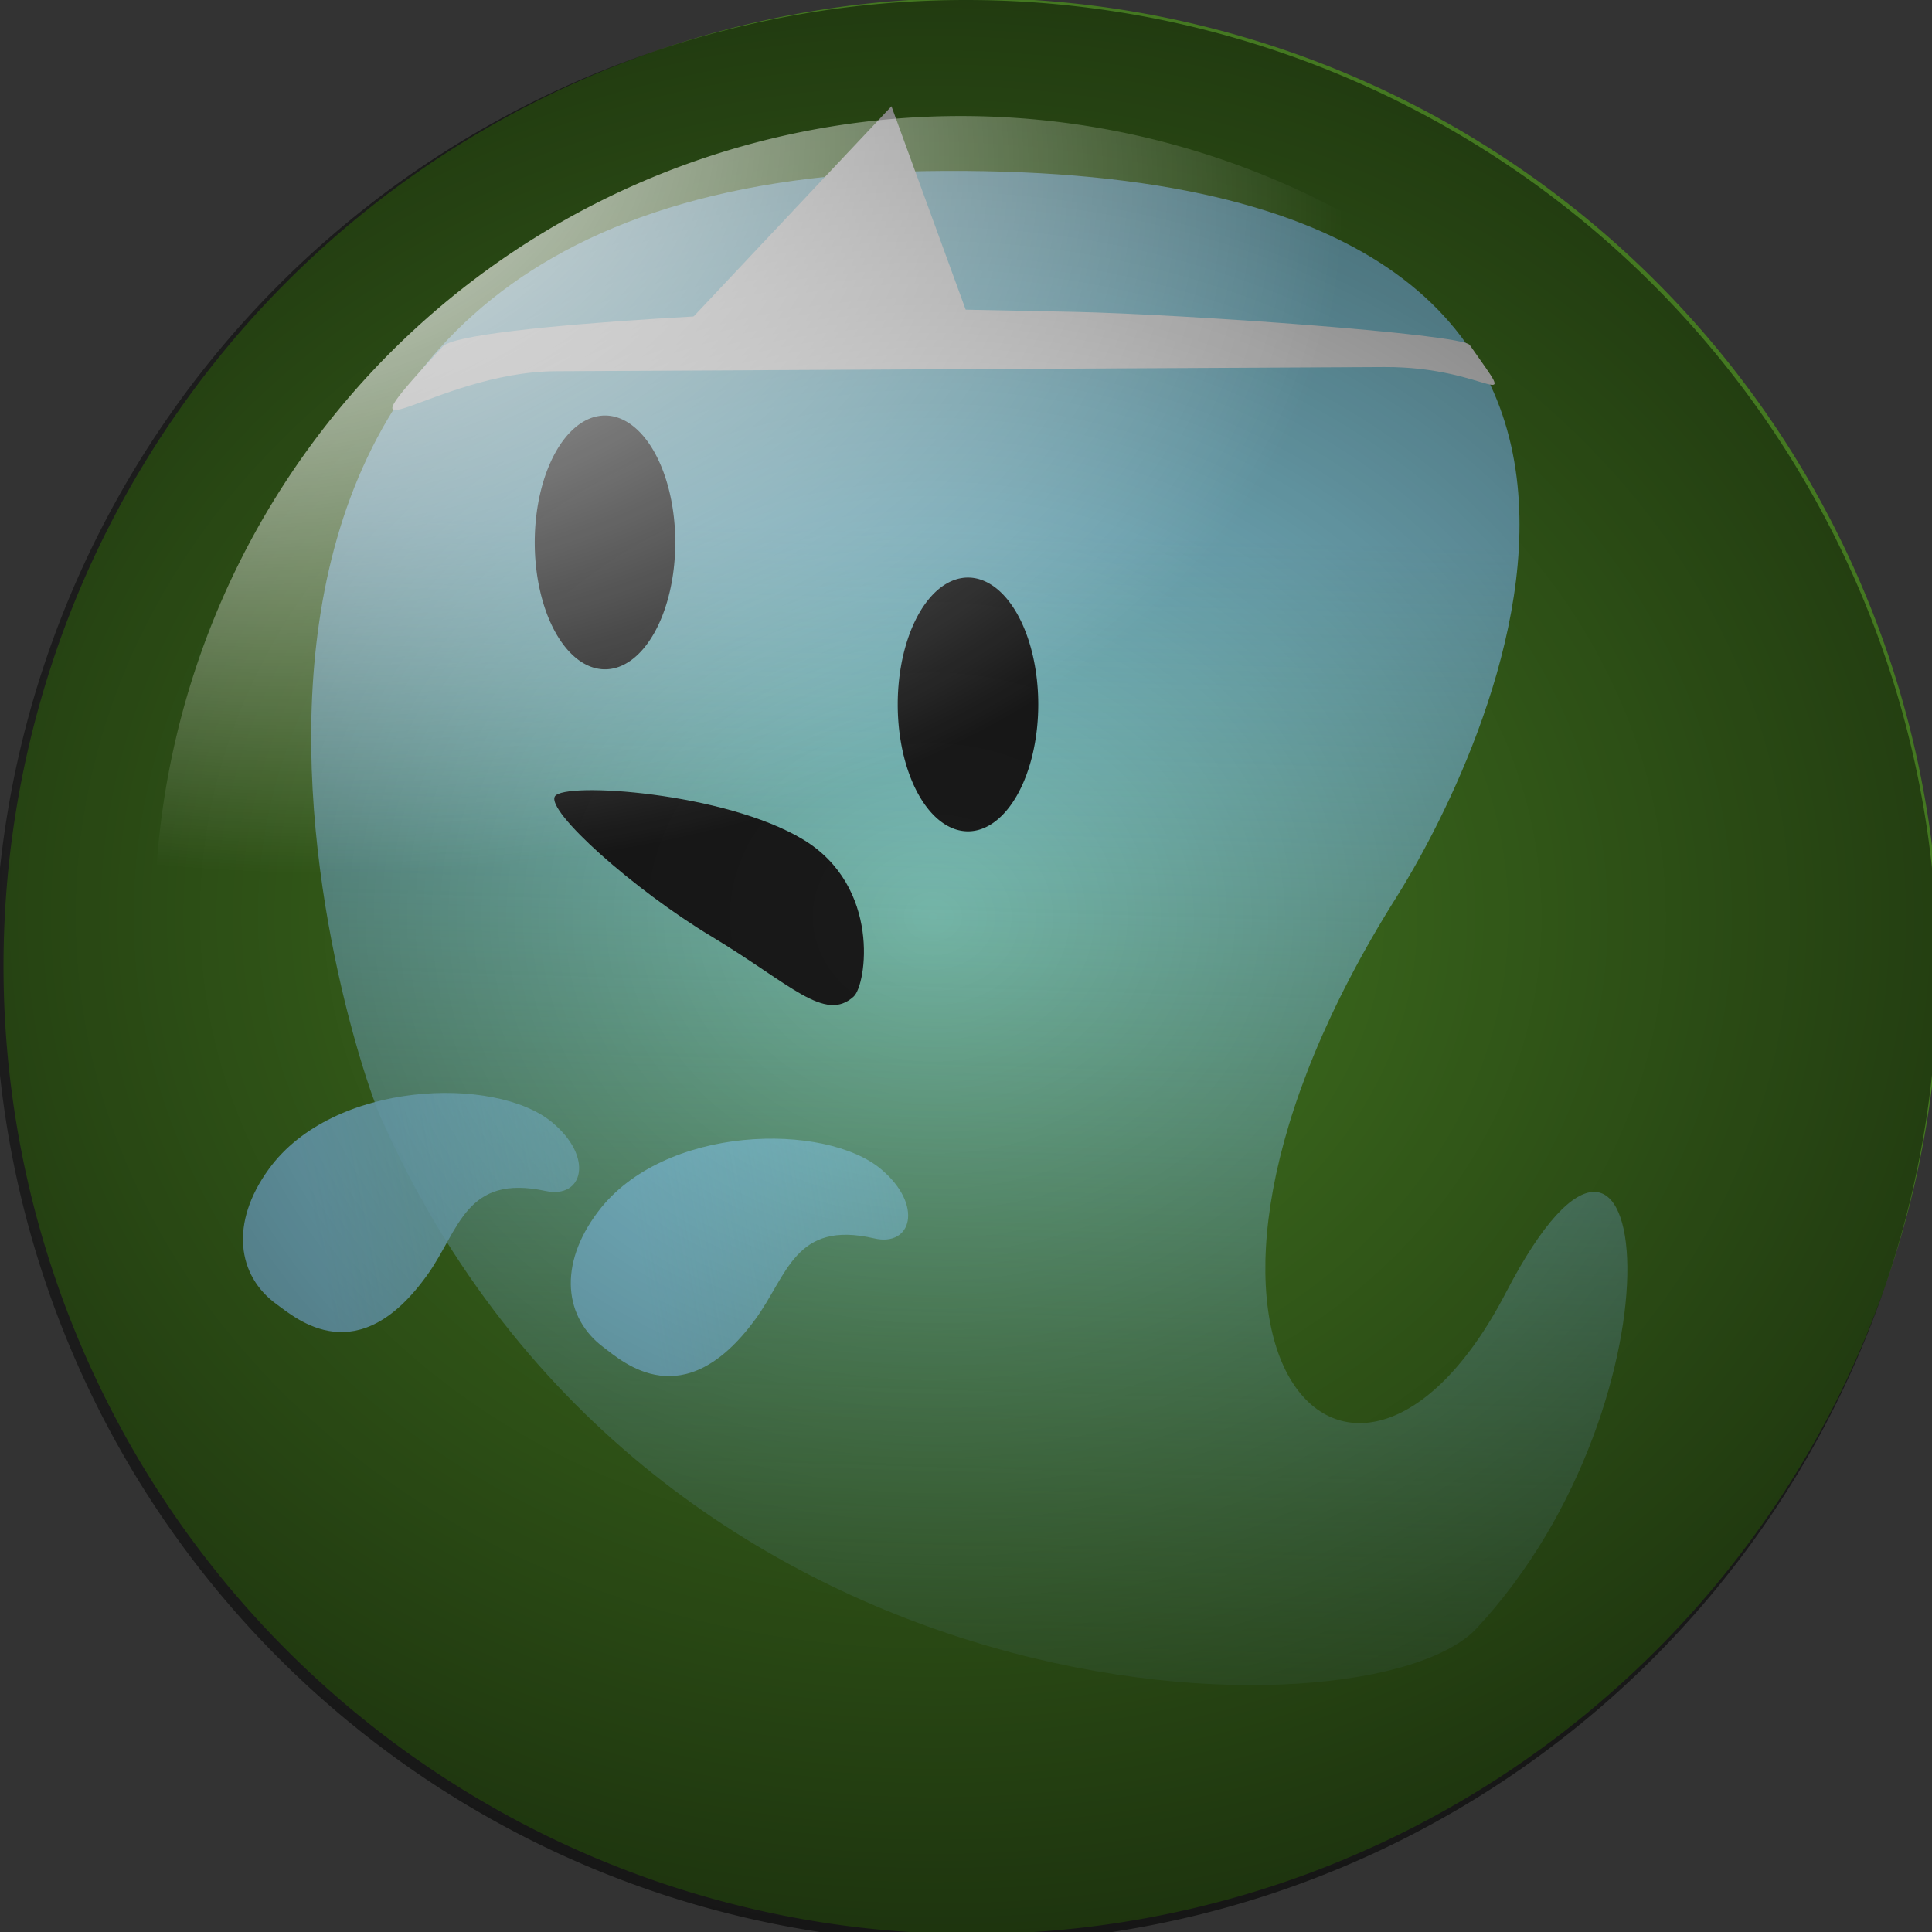 <?xml version="1.0" encoding="UTF-8" standalone="no"?>
<!-- Created with Inkscape (http://www.inkscape.org/) -->

<svg
   xmlns:dc="http://purl.org/dc/elements/1.1/"
   xmlns:cc="http://creativecommons.org/ns#"
   xmlns:rdf="http://www.w3.org/1999/02/22-rdf-syntax-ns#"
   xmlns:svg="http://www.w3.org/2000/svg"
   xmlns="http://www.w3.org/2000/svg"
   xmlns:xlink="http://www.w3.org/1999/xlink"
   xmlns:sodipodi="http://sodipodi.sourceforge.net/DTD/sodipodi-0.dtd"
   xmlns:inkscape="http://www.inkscape.org/namespaces/inkscape"
   width="50"
   height="50"
   id="svg4015"
   version="1.1"
   inkscape:version="0.48.4 r9939"
   sodipodi:docname="ghost.svg"
   inkscape:export-filename="C:\Users\Clinton\Pictures\ghost.png"
   inkscape:export-xdpi="90"
   inkscape:export-ydpi="90">
  <rect width="100%" height="100%" fill="#333333" stroke="none"/>
  <defs
     id="defs4017">
    <linearGradient
       inkscape:collect="always"
       id="linearGradient4759">
      <stop
         style="stop-color:#ffffff;stop-opacity:1;"
         offset="0"
         id="stop4761" />
      <stop
         style="stop-color:#ffffff;stop-opacity:0;"
         offset="1"
         id="stop4763" />
    </linearGradient>
    <linearGradient
       id="linearGradient4743">
      <stop
         id="stop4747"
         offset="0"
         style="stop-color:#000000;stop-opacity:0;" />
      <stop
         id="stop4745"
         offset="1"
         style="stop-color:#000000;stop-opacity:1;" />
    </linearGradient>
    <inkscape:path-effect
       effect="spiro"
       id="path-effect4731"
       is_visible="true" />
    <inkscape:path-effect
       effect="spiro"
       id="path-effect4726"
       is_visible="true" />
    <inkscape:path-effect
       effect="spiro"
       id="path-effect4722"
       is_visible="true" />
    <linearGradient
       inkscape:collect="always"
       id="linearGradient4125">
      <stop
         style="stop-color:#87cdde;stop-opacity:1;"
         offset="0"
         id="stop4127" />
      <stop
         style="stop-color:#87cdde;stop-opacity:0;"
         offset="1"
         id="stop4129" />
    </linearGradient>
    <linearGradient
       inkscape:collect="always"
       id="linearGradient4117">
      <stop
         style="stop-color:#87cdde;stop-opacity:1;"
         offset="0"
         id="stop4119" />
      <stop
         style="stop-color:#87cdde;stop-opacity:0;"
         offset="1"
         id="stop4121" />
    </linearGradient>
    <linearGradient
       inkscape:collect="always"
       xlink:href="#linearGradient4117"
       id="linearGradient4123"
       x1="8.283"
       y1="30.302"
       x2="25.254"
       y2="12.018"
       gradientUnits="userSpaceOnUse"
       gradientTransform="matrix(0.809,0.587,-0.587,0.809,19.276,2.602)" />
    <linearGradient
       inkscape:collect="always"
       xlink:href="#linearGradient4125"
       id="linearGradient4131"
       x1="24.749"
       y1="13.736"
       x2="23.739"
       y2="47.778"
       gradientUnits="userSpaceOnUse" />
    <linearGradient
       inkscape:collect="always"
       xlink:href="#linearGradient4117-9"
       id="linearGradient4123-4"
       x1="8.283"
       y1="30.302"
       x2="25.254"
       y2="12.018"
       gradientUnits="userSpaceOnUse" />
    <linearGradient
       inkscape:collect="always"
       id="linearGradient4117-9">
      <stop
         style="stop-color:#87cdde;stop-opacity:1;"
         offset="0"
         id="stop4119-8" />
      <stop
         style="stop-color:#87cdde;stop-opacity:0;"
         offset="1"
         id="stop4121-2" />
    </linearGradient>
    <linearGradient
       gradientTransform="matrix(0.799,0.601,-0.601,0.799,28.248,3.92)"
       y2="12.018"
       x2="25.254"
       y1="30.302"
       x1="8.283"
       gradientUnits="userSpaceOnUse"
       id="linearGradient4148"
       xlink:href="#linearGradient4117-9"
       inkscape:collect="always" />
    <radialGradient
       inkscape:collect="always"
       xlink:href="#linearGradient4743"
       id="radialGradient4749"
       cx="24.184"
       cy="22.467"
       fx="24.184"
       fy="22.467"
       r="25.143"
       gradientUnits="userSpaceOnUse"
       gradientTransform="matrix(-0.004,1.856,-2.174,-0.005,73.084,-21.049)" />
    <radialGradient
       inkscape:collect="always"
       xlink:href="#linearGradient4759"
       id="radialGradient4765"
       cx="7.21"
       cy="16.18"
       fx="7.21"
       fy="16.18"
       r="17.357"
       gradientUnits="userSpaceOnUse"
       gradientTransform="matrix(1.555,0.349,-0.219,0.976,-1.328,-12.827)" />
  </defs>
  <sodipodi:namedview
     id="base"
     pagecolor="#ffffff"
     bordercolor="#666666"
     borderopacity="1.0"
     inkscape:pageopacity="0.0"
     inkscape:pageshadow="2"
     inkscape:zoom="7"
     inkscape:cx="39.407194"
     inkscape:cy="27.866736"
     inkscape:current-layer="layer16"
     showgrid="true"
     inkscape:grid-bbox="true"
     inkscape:document-units="px"
     inkscape:window-width="1920"
     inkscape:window-height="1058"
     inkscape:window-x="1672"
     inkscape:window-y="13"
     inkscape:window-maximized="1" />
  <g
     id="layer1"
     inkscape:label="Layer 1"
     inkscape:groupmode="layer"
     transform="translate(0,2)">
    <path
       transform="translate(0.091,-1.948)"
       sodipodi:type="arc"
       style="fill:#447821;fill-opacity:1;fill-rule:nonzero;stroke:none;display:inline"
       id="path3037"
       sodipodi:cx="25.051783"
       sodipodi:cy="24.948217"
       sodipodi:rx="25.051783"
       sodipodi:ry="25.051783"
       d="m 50.104,24.948 a 25.052,25.052 0 1 1 -50.104,0 25.052,25.052 0 1 1 50.104,0 z" />
  </g>
  <g
     inkscape:groupmode="layer"
     id="layer11"
     inkscape:label="Ghost">
    <path
       style="fill:url(#linearGradient4131);fill-opacity:1;fill-rule:nonzero;stroke:none"
       d="m 36.143,23.214 c -7.287,11.571 -1.176,17.955 2.832,10.235 3.842,-7.4 4.787,2.728 -0.761,8.693 C 35.455,45.109 16.951,44.869 9.857,28.929 9.009,27.022 1.758,4.781 23.929,4.429 46.643,4.067 38.059,20.173 36.143,23.214 z"
       id="path4084"
       inkscape:connector-curvature="0"
       sodipodi:nodetypes="ssssss" />
    <path
       style="fill:#f2f2f2;stroke:#000000;stroke-width:0;stroke-linecap:butt;stroke-linejoin:miter;stroke-opacity:1;stroke-miterlimit:4;stroke-dasharray:none"
       d="m 17.357,8.821 7.929,0 L 23.071,2.75 z"
       id="path4210"
       inkscape:connector-curvature="0" />
    <path
       transform="matrix(0.857,0.515,-0.515,0.857,14.084,-6.773)"
       style="fill:#1a1a1a;fill-opacity:1;fill-rule:nonzero;stroke:#000000;stroke-width:0;stroke-miterlimit:4;stroke-opacity:1"
       d="m 23.642,23.788 c -0.287,0.973 -1.568,0.565 -3.939,0.565 -2.371,0 -5.359,-0.575 -5.359,-1.021 0,-0.446 3.705,-2.352 6.076,-2.352 2.371,0 3.348,2.38 3.222,2.808 z"
       id="path4733"
       inkscape:connector-curvature="0"
       sodipodi:nodetypes="sssss" />
  </g>
  <g
     inkscape:groupmode="layer"
     id="layer12"
     inkscape:label="Layer">
    <path
       style="fill:url(#linearGradient4123);fill-opacity:1;fill-rule:nonzero;stroke:none"
       d="m 11.072,32.976 c -1.807,2.551 -3.396,1.154 -3.917,0.776 -1.012,-0.735 -1.216,-2.095 -0.198,-3.497 1.668,-2.299 5.865,-2.42 7.325,-1.215 1.104,0.912 0.807,1.991 -0.161,1.783 -2.066,-0.444 -2.228,0.995 -3.049,2.154 z"
       id="path4088"
       inkscape:connector-curvature="0"
       sodipodi:nodetypes="ssssss" />
    <path
       style="fill:url(#linearGradient4148);fill-opacity:1;fill-rule:nonzero;stroke:none"
       d="m 19.541,34.153 c -1.85,2.52 -3.415,1.097 -3.929,0.71 -1,-0.751 -1.181,-2.115 -0.139,-3.5 1.706,-2.271 5.904,-2.323 7.344,-1.093 1.089,0.93 0.773,2.004 -0.191,1.78 -2.059,-0.478 -2.244,0.958 -3.084,2.103 z"
       id="path4088-4"
       inkscape:connector-curvature="0"
       sodipodi:nodetypes="ssssss" />
  </g>
  <g
     inkscape:groupmode="layer"
     id="layer14"
     inkscape:label="Layer#1">
    <path
       style="fill:#f2f2f2;fill-opacity:1;fill-rule:nonzero;stroke:none"
       d="m 24.286,8 3.5,0.071 c 2.769,0.057 10.048,0.569 10.25,0.857 1.353,1.931 0.556,0.558 -2.214,0.571 L 14.393,9.607 C 11.193,9.623 8.431,12.241 11.464,8.964 11.999,8.387 21.516,7.943 24.286,8 z"
       id="rect4201"
       inkscape:connector-curvature="0"
       sodipodi:nodetypes="sssssss" />
  </g>
  <g
     inkscape:groupmode="layer"
     id="layer13"
     inkscape:label="Eyes">
    <path
       sodipodi:type="arc"
       style="fill:#1a1a1a;fill-opacity:1;fill-rule:nonzero;stroke:none"
       id="path4172"
       sodipodi:cx="18.283762"
       sodipodi:cy="14.695168"
       sodipodi:rx="1.8182746"
       sodipodi:ry="3.2829957"
       d="m 20.102,14.695 a 1.818,3.283 0 1 1 -3.637,0 1.818,3.283 0 1 1 3.637,0 z"
       transform="translate(6.768,3.536)" />
    <path
       transform="translate(-2.626,-0.657)"
       sodipodi:type="arc"
       style="fill:#1a1a1a;fill-opacity:1;fill-rule:nonzero;stroke:none"
       id="path4172-5"
       sodipodi:cx="18.283762"
       sodipodi:cy="14.695168"
       sodipodi:rx="1.8182746"
       sodipodi:ry="3.2829957"
       d="m 20.102,14.695 a 1.818,3.283 0 1 1 -3.637,0 1.818,3.283 0 1 1 3.637,0 z" />
  </g>
  <g
     inkscape:groupmode="layer"
     id="layer16"
     inkscape:label="black background"
     sodipodi:insensitive="true">
    <path
       sodipodi:type="arc"
       style="fill:url(#radialGradient4749);fill-opacity:1;fill-rule:nonzero;stroke:#000000;stroke-width:0;stroke-miterlimit:4;stroke-opacity:1;stroke-dasharray:none"
       id="path4741"
       sodipodi:cx="25"
       sodipodi:cy="25.142857"
       sodipodi:rx="25.142857"
       sodipodi:ry="25.142857"
       d="m 50.143,25.143 a 25.143,25.143 0 1 1 -50.286,0 25.143,25.143 0 1 1 50.286,0 z" />
  </g>
  <g
     inkscape:groupmode="layer"
     id="layer15"
     inkscape:label="white glare"
     sodipodi:insensitive="true">
    <path
       sodipodi:type="arc"
       style="fill:url(#radialGradient4765);fill-opacity:1;fill-rule:nonzero;stroke:#000000;stroke-width:0;stroke-miterlimit:4;stroke-opacity:1;stroke-dasharray:none"
       id="path4757"
       sodipodi:cx="25.357143"
       sodipodi:cy="24.5"
       sodipodi:rx="17.357143"
       sodipodi:ry="17.357143"
       d="M 42.714,24.5 A 17.357,17.357 0 1 1 8,24.5 a 17.357,17.357 0 1 1 34.714,0 z"
       transform="matrix(1.202,0,0,1.202,-5.613,-5.583)" />
  </g>
</svg>
